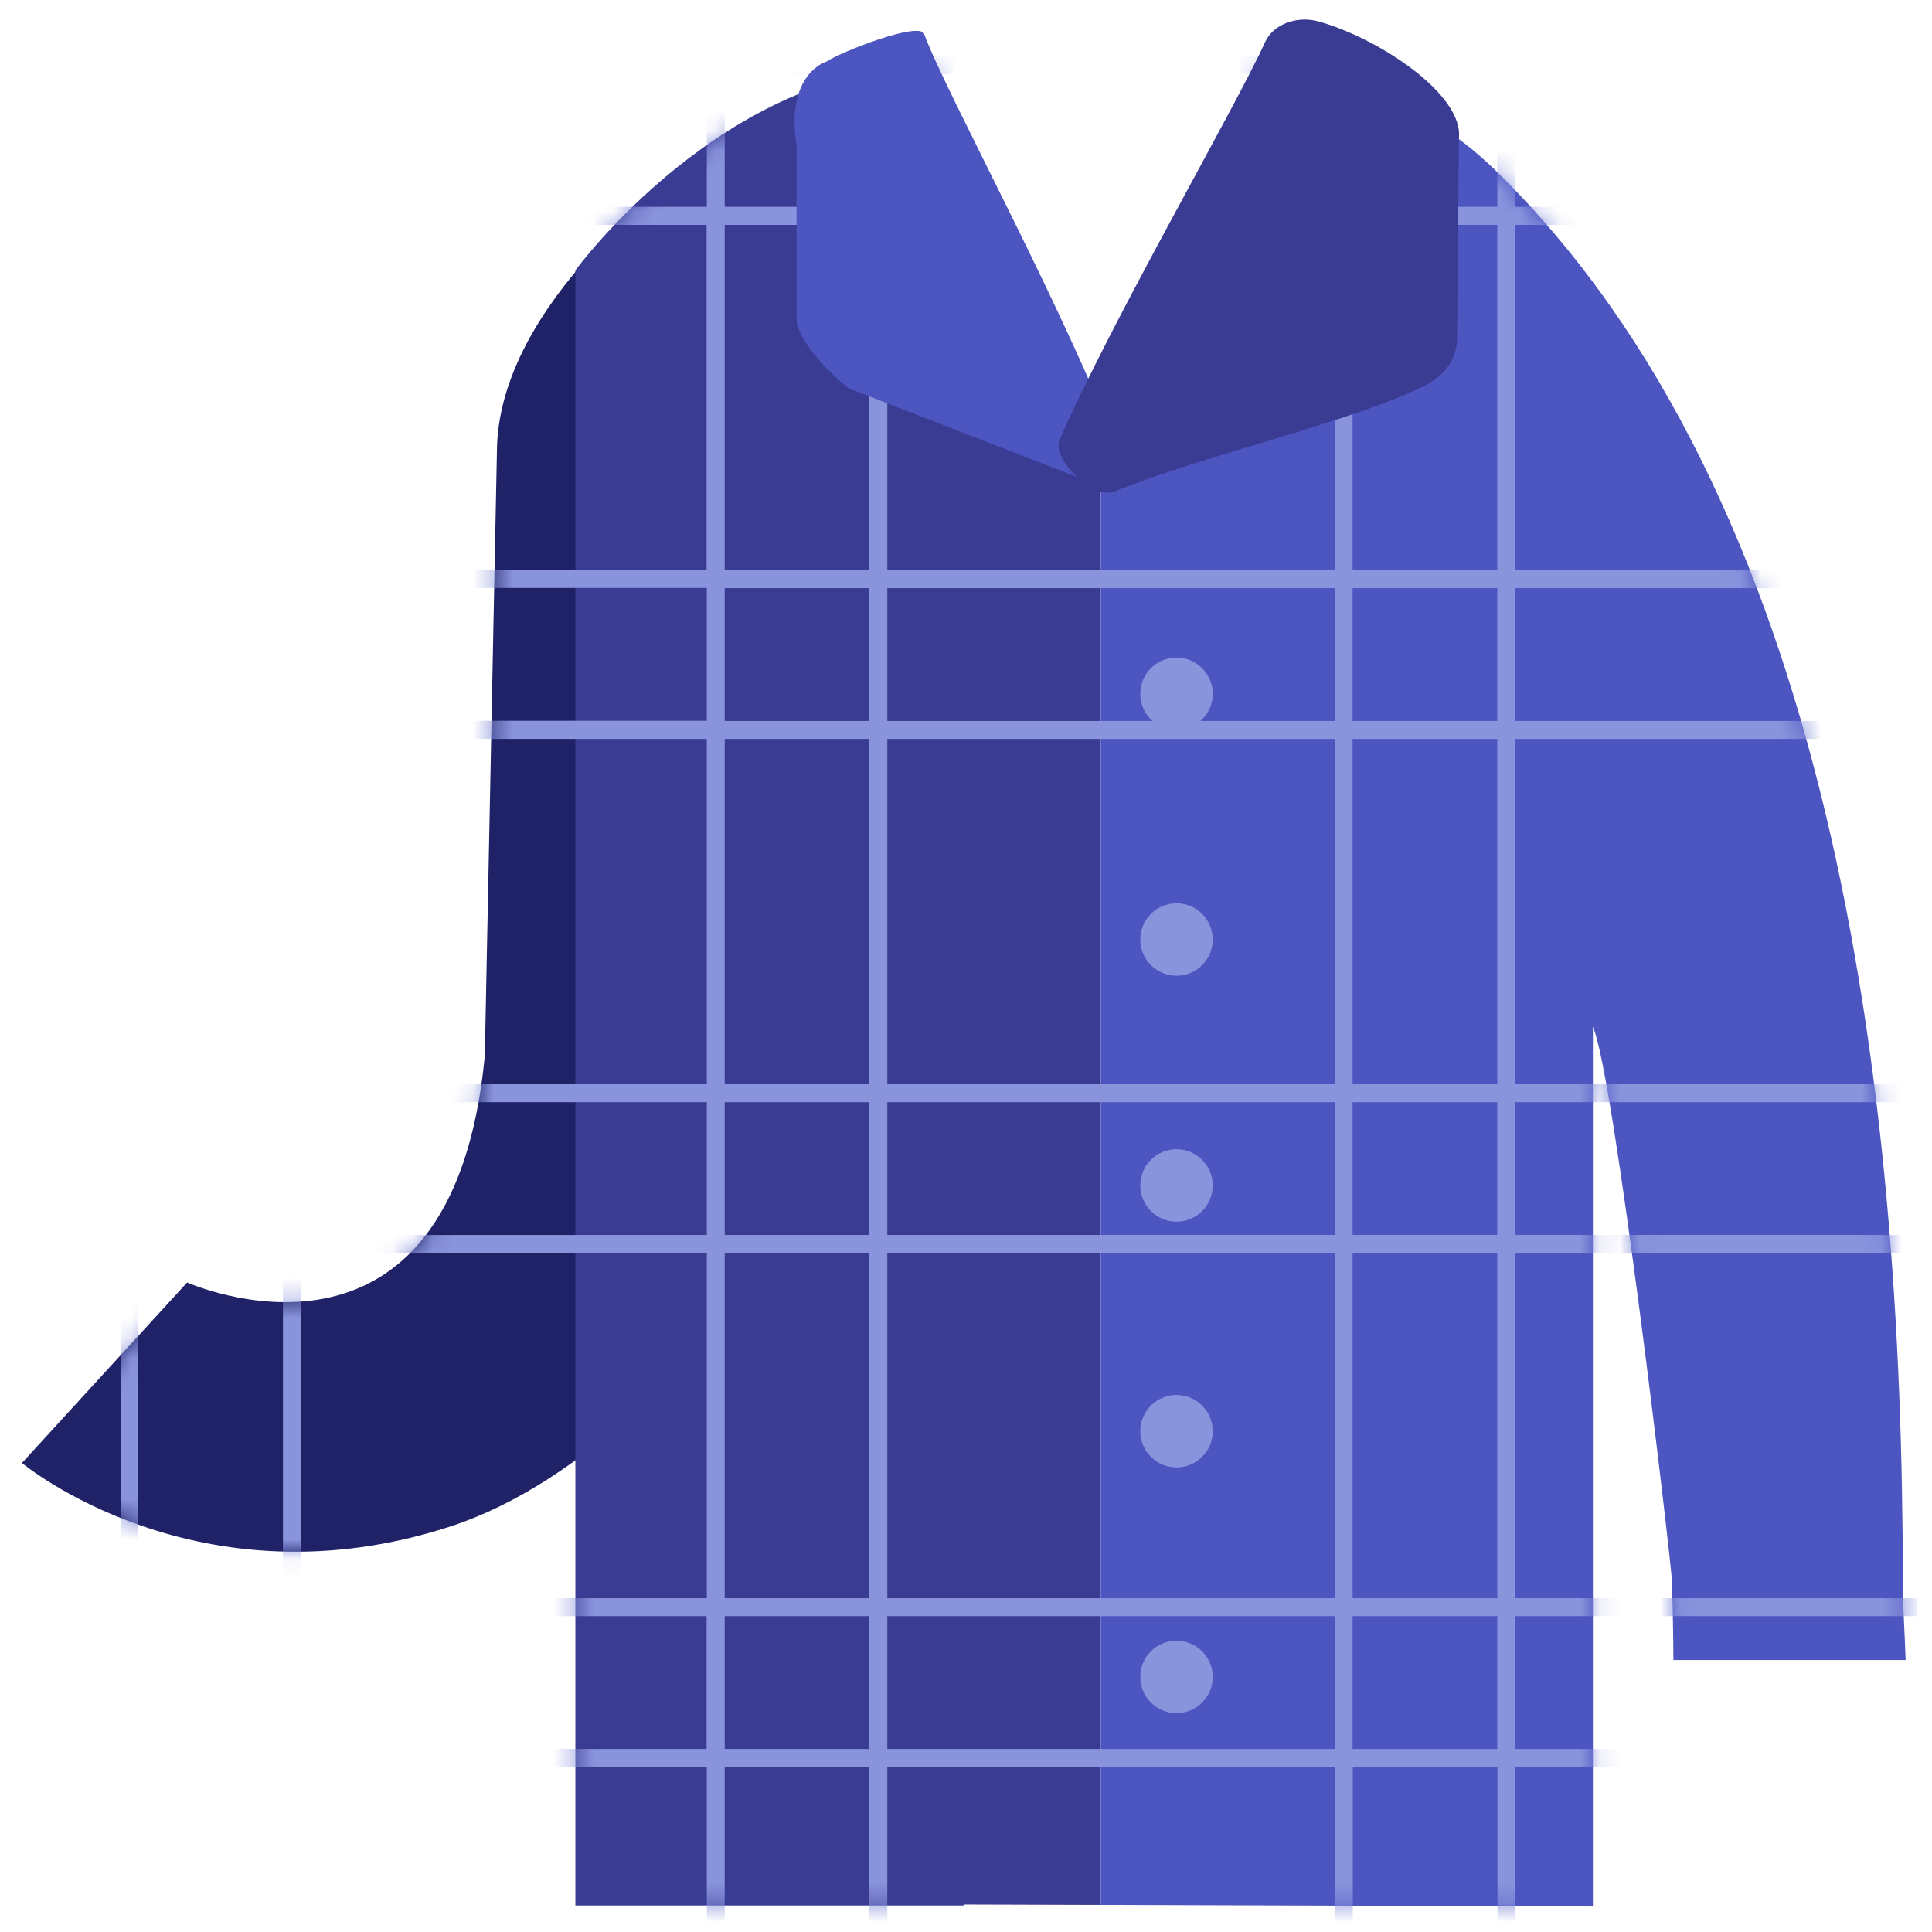 <svg width="96" height="96" viewBox="0 0 96 96" fill="none" xmlns="http://www.w3.org/2000/svg">
<g clip-path="url(#clip0_301_5741)">
<path d="M54.96 19.755V19.745L54.97 19.755H54.96Z" fill="#E0DB99"/>
<path d="M33.97 8.485L32.2 69.575C28.84 72.705 25.58 74.795 22.42 75.835C9.82 79.965 1.09 72.695 1.09 72.695L9.3 63.725C9.3 63.725 22.46 69.625 24.09 52.455L24.69 22.485C24.69 14.955 33.97 8.485 33.97 8.485Z" fill="#1F2266"/>
<path d="M46.42 12.955V3.275C35.99 3.275 28.59 13.435 28.59 13.435V94.685H47.88V94.635L54.7 94.655V19.545L46.42 12.955Z" fill="#3A3B92"/>
<path d="M94.55 78.585C94.55 53.875 91.04 24.855 74.33 8.485C69.02 3.285 62.57 3.275 62.57 3.275L62.42 12.955L54.96 19.745L54.97 19.755H54.96V19.745L54.7 19.535V94.655L79.15 94.735V51.025C80.19 53.255 83.04 77.565 83.08 78.585C83.15 80.975 83.15 82.485 83.15 82.485H94.69C94.65 81.165 94.55 79.865 94.55 78.585Z" fill="#4D55C0"/>
<mask id="mask0_301_5741" style="mask-type:luminance" maskUnits="userSpaceOnUse" x="1" y="3" width="94" height="92">
<path d="M94.55 78.585C94.55 53.875 91.04 24.855 74.33 8.485C69.02 3.285 62.57 3.275 62.57 3.275L62.42 12.955L54.96 19.745L54.7 19.535L46.42 12.955V3.275C35.99 3.275 28.59 13.435 28.59 13.435V13.525C26.54 15.985 24.7 19.125 24.7 22.485L24.1 52.455C22.46 69.625 9.3 63.725 9.3 63.725L1.09 72.695C1.09 72.695 9.82 79.965 22.42 75.835C24.44 75.175 26.49 74.085 28.58 72.565V94.685H47.87V94.635L54.69 94.655L79.14 94.735V51.025C80.18 53.255 83.03 77.565 83.07 78.585C83.14 80.975 83.14 82.485 83.14 82.485H94.68C94.65 81.165 94.55 79.865 94.55 78.585Z" fill="white"/>
</mask>
<g mask="url(#mask0_301_5741)">
<path d="M111.99 3.675V2.785H106.5V-4.605H105.61V2.785H98.42V-4.605H97.53V2.785H75.29V-4.605H74.4V2.785H67.21V-4.605H66.32V2.785H44.09V-4.605H43.2V2.785H36.01V-4.605H35.12V2.785H14.95V-4.605H14.06V2.785H6.87V-4.605H5.99V2.785H-1.09V3.675H5.99V10.275H-1.09V11.165H5.99V28.325H-1.09V29.215H5.99V35.815H-1.09V36.705H5.99V53.865H-1.09V54.755H5.99V61.355H-1.09V62.245H5.99V79.405H-1.09V80.295H5.99V86.895H-1.09V87.785H5.99V95.695H6.88V87.795H14.07V95.705H14.96V87.795H35.12V95.705H36.01V87.795H43.2V95.705H44.09V87.795H66.33V95.705H67.22V87.795H74.41V95.705H75.3V87.795H97.54V95.705H98.43V87.795H105.62V95.705H106.51V87.795H112V86.905H106.51V80.305H112V79.415H106.51V62.255H112V61.365H106.51V54.765H112V53.875H106.51V36.715H112V35.825H106.51V29.225H112V28.335H106.51V11.175H112V10.285H106.51V3.685H111.99V3.675ZM97.53 3.675V10.275H75.29V3.675H97.53ZM44.09 35.825V29.225H66.33V35.825H44.09ZM66.32 36.715V53.875H44.09V36.715H66.32ZM43.2 35.825H36.01V29.225H43.2V35.825ZM43.2 36.715V53.875H36.01V36.715H43.2ZM43.2 54.765V61.365H36.01V54.765H43.2ZM44.09 54.765H66.33V61.365H44.09V54.765ZM67.21 54.765H74.4V61.365H67.21V54.765ZM67.21 53.875V36.715H74.4V53.875H67.21ZM67.21 35.825V29.225H74.4V35.825H67.21ZM67.21 28.325V11.175H74.4V28.335H67.21V28.325ZM66.32 28.325H44.09V11.175H66.33V28.325H66.32ZM43.2 28.325H36.01V11.175H43.2V28.325ZM35.12 28.325H14.95V11.175H35.11V28.325H35.12ZM35.12 29.215V35.815H14.95V29.215H35.12ZM35.12 36.715V53.875H14.95V36.715H35.12ZM35.12 54.765V61.365H14.95V54.765H35.12ZM35.12 62.255V79.415H14.95V62.255H35.12ZM36.01 62.255H43.2V79.415H36.01V62.255ZM44.09 62.255H66.33V79.415H44.09V62.255ZM67.21 62.255H74.4V79.415H67.21V62.255ZM75.29 62.255H97.53V79.415H75.29V62.255ZM75.29 61.365V54.765H97.53V61.365H75.29ZM75.29 53.875V36.715H97.53V53.875H75.29ZM75.29 35.825V29.225H97.53V35.825H75.29ZM75.29 28.325V11.175H97.53V28.335H75.29V28.325ZM74.4 3.675V10.275H67.21V3.675H74.4ZM66.32 3.675V10.275H44.09V3.675H66.32ZM43.2 3.675V10.275H36.01V3.675H43.2ZM35.12 3.675V10.275H14.95V3.675H35.12ZM6.87 3.675H14.06V10.275H6.87V3.675ZM6.87 11.175H14.06V28.335H6.87V11.175ZM6.87 29.215H14.06V35.815H6.87V29.215ZM6.87 36.715H14.06V53.875H6.87V36.715ZM6.87 54.765H14.06V61.365H6.87V54.765ZM6.87 62.255H14.06V79.415H6.87V62.255ZM6.87 86.905V80.305H14.06V86.905H6.87ZM14.95 86.905V80.305H35.11V86.905H14.95ZM36.01 86.905V80.305H43.2V86.905H36.01ZM44.09 86.905V80.305H66.33V86.905H44.09ZM67.21 86.905V80.305H74.4V86.905H67.21ZM75.29 86.905V80.305H97.53V86.905H75.29ZM105.61 86.905H98.42V80.305H105.61V86.905ZM105.61 79.415H98.42V62.255H105.61V79.415ZM105.61 61.365H98.42V54.765H105.61V61.365ZM105.61 53.875H98.42V36.715H105.61V53.875ZM105.61 35.825H98.42V29.225H105.61V35.825ZM105.61 28.325H98.42V11.175H105.61V28.325ZM105.61 10.285H98.42V3.685H105.61V10.285Z" fill="#8A94DD"/>
</g>
<path d="M58.46 36.275C59.454 36.275 60.26 35.469 60.26 34.475C60.26 33.481 59.454 32.675 58.46 32.675C57.466 32.675 56.66 33.481 56.66 34.475C56.66 35.469 57.466 36.275 58.46 36.275Z" fill="#8A94DD"/>
<path d="M58.46 48.485C59.454 48.485 60.26 47.679 60.26 46.685C60.26 45.691 59.454 44.885 58.46 44.885C57.466 44.885 56.66 45.691 56.66 46.685C56.66 47.679 57.466 48.485 58.46 48.485Z" fill="#8A94DD"/>
<path d="M58.46 60.705C59.454 60.705 60.26 59.899 60.26 58.905C60.26 57.911 59.454 57.105 58.46 57.105C57.466 57.105 56.66 57.911 56.66 58.905C56.66 59.899 57.466 60.705 58.46 60.705Z" fill="#8A94DD"/>
<path d="M58.46 72.915C59.454 72.915 60.26 72.109 60.26 71.115C60.26 70.121 59.454 69.315 58.46 69.315C57.466 69.315 56.66 70.121 56.66 71.115C56.66 72.109 57.466 72.915 58.46 72.915Z" fill="#8A94DD"/>
<path d="M58.46 85.125C59.454 85.125 60.26 84.319 60.26 83.325C60.26 82.331 59.454 81.525 58.46 81.525C57.466 81.525 56.66 82.331 56.66 83.325C56.66 84.319 57.466 85.125 58.46 85.125Z" fill="#8A94DD"/>
<path d="M45.92 1.685C46.95 4.545 53.29 16.085 55.71 22.855C55.94 23.495 55.01 24.135 54.17 23.955L42.2 19.305C42.05 19.275 39.58 17.135 39.58 15.825V7.265C39.01 3.645 41.06 3.065 41.06 3.065C41.76 2.585 45.69 1.045 45.92 1.685Z" fill="#4D55C0"/>
<path d="M62.86 2.095C63.26 1.215 64.42 0.765 65.52 1.065C68.53 1.905 72.76 4.715 72.49 6.885L72.4 16.845C72.39 17.775 71.83 18.625 70.9 19.105C67.46 20.895 59.9 22.585 55.36 24.425C54.32 24.845 52.25 22.775 52.64 21.875C55.26 15.875 61.36 5.405 62.86 2.095Z" fill="#3A3B92"/>
</g>
<defs>
<clipPath id="clip0_301_5741">
<rect width="95.3" height="95.41" fill="white" transform="translate(0 0.295)"/>
</clipPath>
</defs>
</svg>

